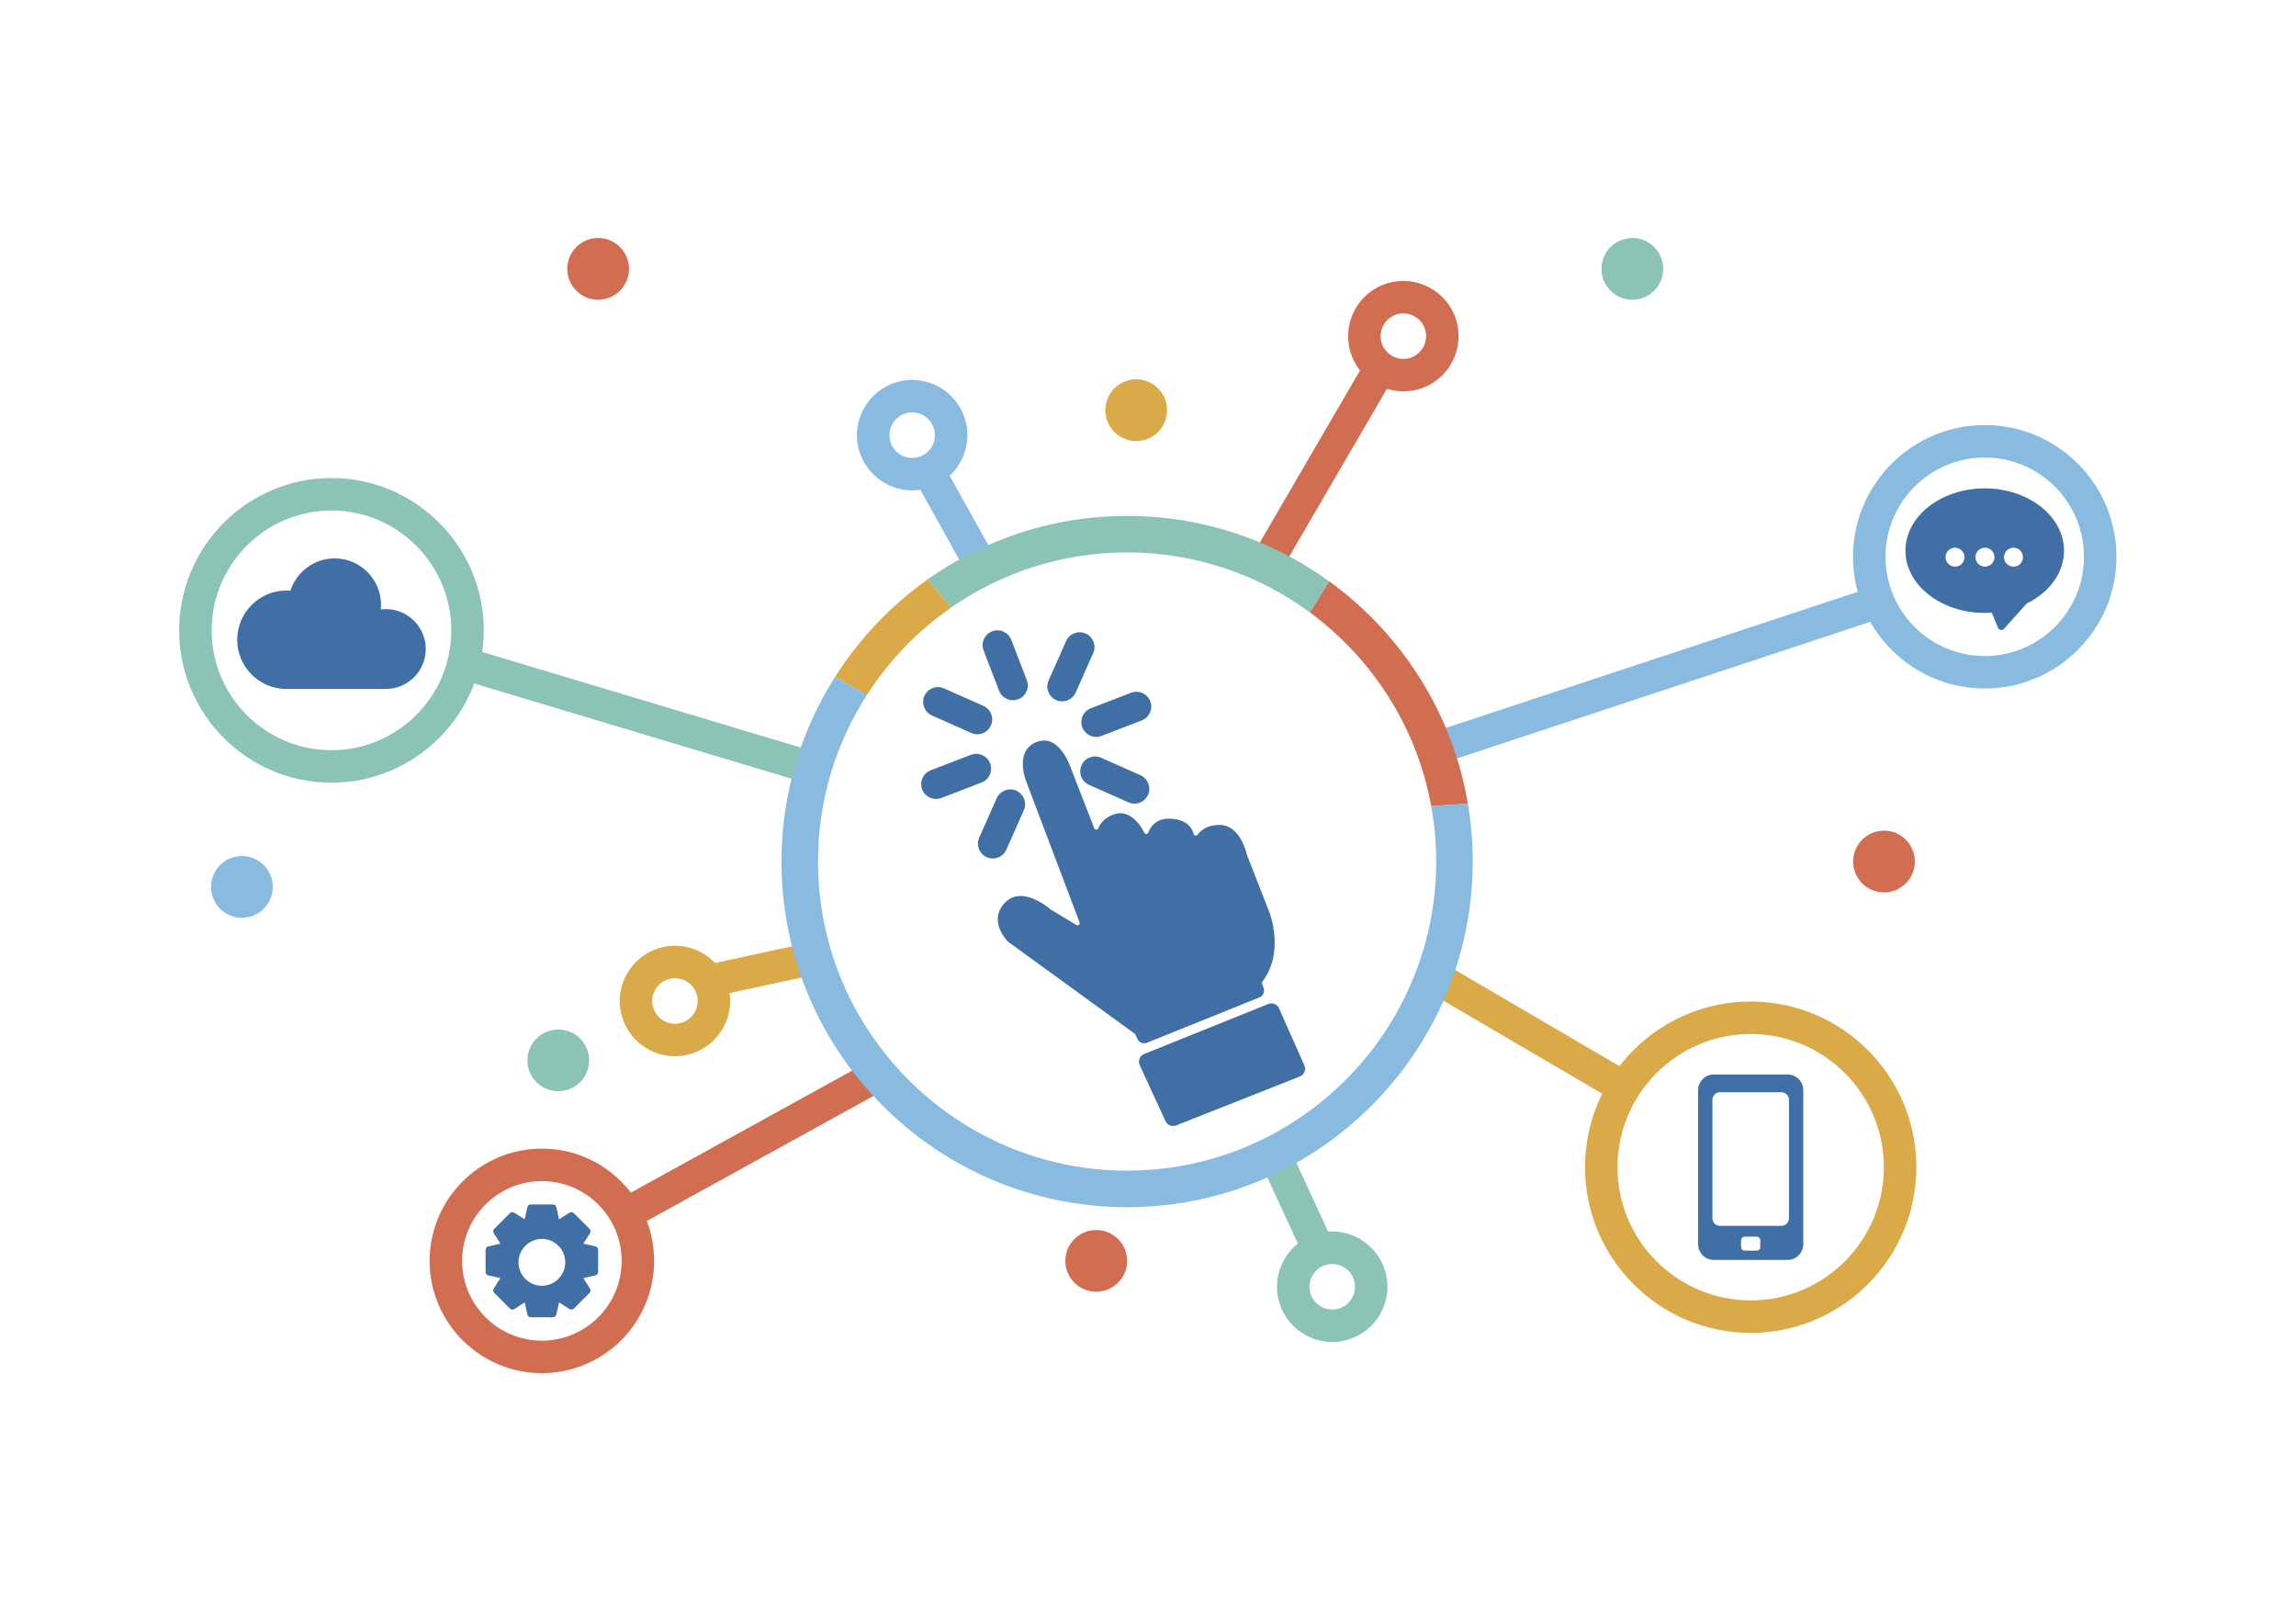 <?xml version="1.0" encoding="UTF-8" standalone="no"?>
<!DOCTYPE svg PUBLIC "-//W3C//DTD SVG 1.1//EN" "http://www.w3.org/Graphics/SVG/1.1/DTD/svg11.dtd">
<svg width="100%" height="100%" viewBox="0 0 4167 2924" version="1.1" xmlns="http://www.w3.org/2000/svg" xmlns:xlink="http://www.w3.org/1999/xlink" xml:space="preserve" xmlns:serif="http://www.serif.com/" style="fill-rule:evenodd;clip-rule:evenodd;stroke-linejoin:round;stroke-miterlimit:2;">
    <g transform="matrix(1,0,0,1,8.478,51.407)">
        <g transform="matrix(2.344,0,0,2.344,-116.95,95.499)">
            <path d="M1401.79,737.857C1344.92,737.857 1298.66,784.118 1298.66,840.98C1298.66,897.843 1344.92,944.105 1401.79,944.105C1458.65,944.105 1504.91,897.843 1504.91,840.98C1504.91,784.118 1458.65,737.857 1401.79,737.857ZM1401.79,969.254C1331.06,969.254 1273.51,911.711 1273.51,840.98C1273.51,770.251 1331.06,712.708 1401.79,712.708C1472.52,712.708 1530.06,770.251 1530.06,840.98C1530.06,911.711 1472.52,969.254 1401.79,969.254Z" style="fill:rgb(218,170,73);fill-rule:nonzero;"/>
        </g>
        <g transform="matrix(2.344,0,0,2.344,-116.95,95.499)">
            <path d="M1583,291.545C1540.63,291.545 1506.16,326.018 1506.16,368.391C1506.16,410.765 1540.63,445.238 1583,445.238C1625.38,445.238 1659.85,410.765 1659.85,368.391C1659.85,326.018 1625.38,291.545 1583,291.545ZM1583,470.387C1526.76,470.387 1481.01,424.632 1481.01,368.391C1481.01,312.151 1526.76,266.396 1583,266.396C1639.25,266.396 1685,312.151 1685,368.391C1685,424.632 1639.25,470.387 1583,470.387Z" style="fill:rgb(137,187,225);fill-rule:nonzero;"/>
        </g>
        <g transform="matrix(2.344,0,0,2.344,-116.95,95.499)">
            <path d="M302.929,332.581C251.771,332.581 210.148,374.203 210.148,425.361C210.148,476.52 251.771,518.141 302.929,518.141C354.088,518.141 395.708,476.52 395.708,425.361C395.708,374.203 354.088,332.581 302.929,332.581ZM302.929,543.29C237.902,543.29 185,490.388 185,425.361C185,360.335 237.902,307.432 302.929,307.432C367.954,307.432 420.856,360.335 420.856,425.361C420.856,490.388 367.954,543.29 302.929,543.29Z" style="fill:rgb(139,195,182);fill-rule:nonzero;"/>
        </g>
        <g transform="matrix(2.344,0,0,2.344,-116.95,95.499)">
            <path d="M465.834,851.748C431.778,851.748 404.072,879.454 404.072,913.51C404.072,947.566 431.778,975.272 465.834,975.272C499.891,975.272 527.597,947.566 527.597,913.51C527.597,879.454 499.891,851.748 465.834,851.748ZM465.834,1000.42C417.911,1000.42 378.923,961.433 378.923,913.51C378.923,865.587 417.911,826.599 465.834,826.599C513.757,826.599 552.745,865.587 552.745,913.51C552.745,961.433 513.757,1000.42 465.834,1000.42Z" style="fill:rgb(209,110,82);fill-rule:nonzero;"/>
        </g>
        <g transform="matrix(2.344,0,0,2.344,-116.95,95.499)">
            <path d="M568.871,694.688C559.159,694.688 551.259,702.588 551.259,712.3C551.259,722.012 559.159,729.912 568.871,729.912C578.582,729.912 586.483,722.012 586.483,712.3C586.483,702.588 578.582,694.688 568.871,694.688ZM568.871,755.061C545.292,755.061 526.109,735.878 526.109,712.3C526.109,688.721 545.292,669.539 568.871,669.539C592.449,669.539 611.632,688.721 611.632,712.3C611.632,735.878 592.449,755.061 568.871,755.061Z" style="fill:rgb(218,170,73);fill-rule:nonzero;"/>
        </g>
        <g transform="matrix(2.344,0,0,2.344,-116.95,95.499)">
            <path d="M257.48,623.982C257.48,637.182 246.78,647.883 233.58,647.883C220.38,647.883 209.679,637.182 209.679,623.982C209.679,610.782 220.38,600.081 233.58,600.081C246.78,600.081 257.48,610.782 257.48,623.982Z" style="fill:rgb(137,187,225);fill-rule:nonzero;"/>
        </g>
        <g transform="matrix(2.344,0,0,2.344,-116.95,95.499)">
            <path d="M918.958,913.511C918.958,926.711 908.257,937.412 895.057,937.412C881.856,937.412 871.155,926.711 871.155,913.511C871.155,900.311 881.856,889.609 895.057,889.609C908.257,889.609 918.958,900.311 918.958,913.511Z" style="fill:rgb(209,110,82);fill-rule:nonzero;"/>
        </g>
        <g transform="matrix(2.344,0,0,2.344,-116.95,95.499)">
            <path d="M1528.9,604.336C1528.9,617.537 1518.2,628.237 1505,628.237C1491.8,628.237 1481.1,617.537 1481.1,604.336C1481.1,591.136 1491.8,580.435 1505,580.435C1518.2,580.435 1528.9,591.136 1528.9,604.336Z" style="fill:rgb(209,110,82);fill-rule:nonzero;"/>
        </g>
        <g transform="matrix(2.344,0,0,2.344,-116.95,95.499)">
            <path d="M1334.06,145.479C1334.06,158.68 1323.36,169.381 1310.16,169.381C1296.96,169.381 1286.26,158.68 1286.26,145.479C1286.26,132.28 1296.96,121.579 1310.16,121.579C1323.36,121.579 1334.06,132.28 1334.06,145.479Z" style="fill:rgb(139,195,182);fill-rule:nonzero;"/>
        </g>
        <g transform="matrix(2.344,0,0,2.344,-116.95,95.499)">
            <path d="M533.301,145.479C533.301,158.68 522.599,169.381 509.399,169.381C496.199,169.381 485.498,158.68 485.498,145.479C485.498,132.28 496.199,121.579 509.399,121.579C522.599,121.579 533.301,132.28 533.301,145.479Z" style="fill:rgb(209,110,82);fill-rule:nonzero;"/>
        </g>
        <g transform="matrix(2.344,0,0,2.344,-116.95,95.499)">
            <path d="M949.93,254.903C949.93,268.103 939.229,278.804 926.029,278.804C912.829,278.804 902.128,268.103 902.128,254.903C902.128,241.703 912.829,231.002 926.029,231.002C939.229,231.002 949.93,241.703 949.93,254.903Z" style="fill:rgb(218,170,73);fill-rule:nonzero;"/>
        </g>
        <g transform="matrix(2.344,0,0,2.344,-116.95,95.499)">
            <path d="M502.448,758.272C502.448,771.472 491.747,782.173 478.547,782.173C465.347,782.173 454.646,771.472 454.646,758.272C454.646,745.072 465.347,734.371 478.547,734.371C491.747,734.371 502.448,745.072 502.448,758.272Z" style="fill:rgb(139,195,182);fill-rule:nonzero;"/>
        </g>
        <g transform="matrix(2.344,0,0,2.344,-116.95,95.499)">
            <path d="M1077.79,915.937C1068.07,915.937 1060.17,923.837 1060.17,933.549C1060.17,943.261 1068.07,951.161 1077.79,951.161C1087.5,951.161 1095.4,943.261 1095.4,933.549C1095.4,923.837 1087.5,915.937 1077.79,915.937ZM1077.79,976.31C1054.21,976.31 1035.03,957.127 1035.03,933.549C1035.03,909.971 1054.21,890.788 1077.79,890.788C1101.36,890.788 1120.55,909.971 1120.55,933.549C1120.55,957.127 1101.36,976.31 1077.79,976.31Z" style="fill:rgb(139,195,182);fill-rule:nonzero;"/>
        </g>
        <g transform="matrix(2.344,0,0,2.344,-116.95,95.499)">
            <path d="M1297.46,790.284L1150.06,704.009L1162.76,682.305L1310.16,768.579L1297.46,790.284Z" style="fill:rgb(218,170,73);fill-rule:nonzero;"/>
        </g>
        <g transform="matrix(2.344,0,0,2.344,-116.95,95.499)">
            <path d="M1157.32,530.175L1149.43,506.297L1489.64,393.863L1497.53,417.741L1157.32,530.175Z" style="fill:rgb(137,187,225);fill-rule:nonzero;"/>
        </g>
        <g transform="matrix(2.344,0,0,2.344,-116.95,95.499)">
            <path d="M672.331,544.181L401.548,462.935L408.774,438.847L679.559,520.093L672.331,544.181Z" style="fill:rgb(139,195,182);fill-rule:nonzero;"/>
        </g>
        <g transform="matrix(2.344,0,0,2.344,-116.95,95.499)">
            <path d="M597.445,709.118L592.136,684.537L673.29,667.009L678.599,691.59L597.445,709.118Z" style="fill:rgb(218,170,73);fill-rule:nonzero;"/>
        </g>
        <g transform="matrix(2.344,0,0,2.344,-116.95,95.499)">
            <path d="M536.807,888.257L524.662,866.233L720.446,758.272L732.591,780.295L536.807,888.257Z" style="fill:rgb(209,110,82);fill-rule:nonzero;"/>
        </g>
        <g transform="matrix(2.344,0,0,2.344,-116.95,95.499)">
            <path d="M1055.12,908.634L1021.64,836.104L1044.47,825.562L1077.96,898.092L1055.12,908.634Z" style="fill:rgb(139,195,182);fill-rule:nonzero;"/>
        </g>
        <g transform="matrix(2.344,0,0,2.344,-116.95,95.499)">
            <path d="M753.871,291.812C763.555,291.082 770.839,282.61 770.109,272.926C769.379,263.242 760.906,255.958 751.223,256.688C741.538,257.418 734.254,265.89 734.984,275.574C735.715,285.259 744.187,292.542 753.871,291.812ZM749.331,231.61C772.844,229.837 793.414,247.523 795.187,271.035C796.959,294.547 779.273,315.117 755.762,316.89C732.25,318.663 711.68,300.977 709.907,277.465C708.134,253.954 725.819,233.383 749.331,231.61Z" style="fill:rgb(137,187,225);fill-rule:nonzero;"/>
        </g>
        <g transform="matrix(2.344,0,0,2.344,-116.95,95.499)">
            <path d="M777.018,297.392L815.861,367.198L793.885,379.428L755.041,309.62L777.018,297.392Z" style="fill:rgb(137,187,225);fill-rule:nonzero;"/>
        </g>
        <g transform="matrix(2.344,0,0,2.344,-116.95,95.499)">
            <path d="M1118.23,207.402C1123.65,215.462 1134.61,217.613 1142.67,212.196C1150.73,206.78 1152.89,195.816 1147.47,187.755C1142.05,179.694 1131.09,177.543 1123.03,182.96C1114.97,188.377 1112.82,199.341 1118.23,207.402ZM1168.34,173.728C1181.49,193.298 1176.27,219.919 1156.7,233.07C1137.13,246.221 1110.51,240.999 1097.36,221.429C1084.21,201.858 1089.43,175.238 1109,162.086C1128.57,148.936 1155.19,154.158 1168.34,173.728Z" style="fill:rgb(209,110,82);fill-rule:nonzero;"/>
        </g>
        <g transform="matrix(2.344,0,0,2.344,-116.95,95.499)">
            <path d="M1124.81,230.285L1038.86,377.883L1017.38,364.811L1103.33,217.212L1124.81,230.285Z" style="fill:rgb(209,110,82);fill-rule:nonzero;"/>
        </g>
        <g transform="matrix(2.344,0,0,2.344,-116.95,95.499)">
            <path d="M1154.42,561.464L1182.79,559.457C1170.82,488.882 1131.12,427.626 1075.34,387.313L1060.46,411.454C1108.76,446.987 1143.3,500.197 1154.42,561.464Z" style="fill:rgb(209,110,82);fill-rule:nonzero;"/>
        </g>
        <g transform="matrix(2.344,0,0,2.344,-116.95,95.499)">
            <path d="M918.958,365.018C971.859,365.018 1020.8,382.277 1060.46,411.454L1075.34,387.313C1031.33,355.5 977.298,336.726 918.958,336.726C861.466,336.726 808.152,354.953 764.486,385.927L782.716,407.701C821.409,380.809 868.37,365.018 918.958,365.018Z" style="fill:rgb(139,195,182);fill-rule:nonzero;"/>
        </g>
        <g transform="matrix(2.344,0,0,2.344,-116.95,95.499)">
            <path d="M782.716,407.701L764.486,385.927C735.988,406.142 711.621,431.801 692.863,461.355L717.375,475.535C734.485,448.856 756.724,425.765 782.716,407.701Z" style="fill:rgb(218,170,73);fill-rule:nonzero;"/>
        </g>
        <g transform="matrix(2.344,0,0,2.344,-116.95,95.499)">
            <path d="M1182.79,559.457L1154.42,561.464C1156.95,575.378 1158.28,589.705 1158.28,604.337C1158.28,736.297 1050.92,843.654 918.958,843.654C786.997,843.654 679.64,736.297 679.64,604.337C679.64,556.944 693.511,512.744 717.375,475.535L692.863,461.355C666.594,502.745 651.348,551.789 651.348,604.337C651.348,751.897 771.396,871.946 918.958,871.946C1066.52,871.946 1186.57,751.897 1186.57,604.337C1186.57,589.045 1185.26,574.054 1182.79,559.457Z" style="fill:rgb(137,187,225);fill-rule:nonzero;"/>
        </g>
        <g transform="matrix(2.344,0,0,2.344,-116.95,95.499)">
            <path d="M465.768,932.796L465.751,932.796L465.505,932.785C455.696,932.61 447.717,924.475 447.717,914.649C447.717,904.825 455.692,896.688 465.496,896.512C465.605,896.51 465.715,896.506 465.817,896.499L465.88,896.494C475.849,896.521 483.949,904.654 483.949,914.649C483.949,924.655 475.832,932.796 465.768,932.796ZM509.396,904.86C509.396,903.612 508.546,902.551 507.333,902.283L497.946,900.181L503.104,892.042C503.771,890.989 503.621,889.638 502.741,888.76L490.535,876.532C489.676,875.673 488.253,875.524 487.252,876.169L479.136,881.331L477.038,871.929C476.768,870.712 475.709,869.862 474.462,869.862L457.204,869.862C455.956,869.862 454.896,870.712 454.628,871.927L452.53,881.332L444.42,876.173C443.401,875.517 441.987,875.673 441.129,876.532L428.925,888.763C428.05,889.643 427.9,890.989 428.564,892.043L433.722,900.181L424.335,902.283C423.118,902.554 422.27,903.614 422.27,904.863L422.272,922.156C422.272,923.403 423.122,924.464 424.336,924.733L433.723,926.835L428.565,934.976C427.898,936.026 428.047,937.374 428.926,938.256L441.13,950.481C441.982,951.343 443.397,951.496 444.415,950.848L452.532,945.685L454.63,955.088C454.897,956.289 455.98,957.159 457.206,957.159L457.207,957.159L474.465,957.155C475.714,957.155 476.774,956.303 477.04,955.089L479.138,945.685L487.256,950.849C488.278,951.498 489.693,951.337 490.539,950.484L502.737,938.258C503.605,937.395 503.761,936.013 503.104,934.974L497.947,926.835L507.332,924.73C508.549,924.46 509.399,923.4 509.399,922.153L509.396,904.86Z" style="fill:rgb(63,111,164);fill-rule:nonzero;"/>
        </g>
        <g transform="matrix(2.344,0,0,2.344,-116.95,95.499)">
            <path d="M1605.28,376.038C1601.23,376.038 1597.94,372.746 1597.94,368.698C1597.94,364.651 1601.23,361.359 1605.28,361.359C1609.32,361.359 1612.61,364.651 1612.61,368.698C1612.61,372.746 1609.32,376.038 1605.28,376.038ZM1583.17,376.038C1579.12,376.038 1575.83,372.746 1575.83,368.698C1575.83,364.651 1579.12,361.359 1583.17,361.359C1587.22,361.359 1590.51,364.651 1590.51,368.698C1590.51,372.746 1587.22,376.038 1583.17,376.038ZM1560,376.038C1555.95,376.038 1552.66,372.746 1552.66,368.698C1552.66,364.651 1555.95,361.359 1560,361.359C1564.04,361.359 1567.33,364.651 1567.33,368.698C1567.33,372.746 1564.04,376.038 1560,376.038ZM1583,315.427C1549.15,315.427 1521.61,337.061 1521.61,363.65C1521.61,390.239 1549.15,411.871 1583,411.871C1584.78,411.871 1586.6,411.805 1588.45,411.674L1593.27,423.333C1593.64,424.233 1594.43,424.864 1595.36,425.014C1595.52,425.046 1595.69,425.06 1595.85,425.06C1596.65,425.06 1597.41,424.721 1597.93,424.133L1615.51,404.573C1633.61,395.707 1644.4,380.424 1644.4,363.65C1644.4,337.061 1616.86,315.427 1583,315.427Z" style="fill:rgb(63,111,164);fill-rule:nonzero;"/>
        </g>
        <g transform="matrix(2.344,0,0,2.344,-116.95,95.499)">
            <path d="M934.337,744.643L1021.41,709.529C1024.28,708.375 1025.71,705.163 1024.67,702.257L1023.45,698.863C1023.26,698.332 1023.37,697.742 1023.71,697.293C1041.2,674.397 1029.25,643.908 1029.25,643.908L1011.71,599.075C1011.68,598.988 1011.67,598.948 1011.64,598.861C1011.31,597.322 1006.4,575.978 990.483,575.978C981.282,575.978 976.205,579.991 973.514,583.543C972.623,584.72 970.802,584.427 970.46,582.991C969.362,578.388 965.73,572.572 954.59,571.312C942.223,569.911 937.289,576.855 935.351,581.885C934.831,583.232 932.918,583.339 932.291,582.039C928.294,573.748 919.771,564.134 909.006,567.722C901.614,570.186 898.223,574.939 896.674,578.557C896.067,579.974 894.086,579.986 893.526,578.55L875.625,532.547C875.625,532.547 867.011,504.909 849.063,511.729C831.117,518.548 840.809,542.238 840.809,542.238L882.142,651.425C882.712,652.933 881.057,654.312 879.677,653.478L859.959,641.556C859.879,641.5 859.835,641.468 859.755,641.412C858.326,640.166 837.465,622.418 824.298,636.278C811.18,650.087 825.62,665.225 826.743,666.36C826.813,666.419 826.853,666.451 826.922,666.51L924.804,737.599C924.987,737.821 925.161,738.032 925.345,738.253L926.984,741.752C928.279,744.515 931.507,745.784 934.337,744.643Z" style="fill:rgb(63,111,164);fill-rule:nonzero;"/>
        </g>
        <g transform="matrix(2.344,0,0,2.344,-116.95,95.499)">
            <path d="M1056.21,762.147L1036.59,717.992C1035.18,714.817 1031.5,713.329 1028.28,714.627L932.187,753.32C928.765,754.697 927.192,758.657 928.736,762.007L948.708,805.335C950.142,808.445 953.756,809.894 956.941,808.634L1052.69,770.769C1056.1,769.419 1057.7,765.5 1056.21,762.147Z" style="fill:rgb(63,111,164);fill-rule:nonzero;"/>
        </g>
        <g transform="matrix(2.344,0,0,2.344,-116.95,95.499)">
            <path d="M819.853,472.104C821.608,476.669 825.96,479.468 830.573,479.468C831.944,479.468 833.341,479.215 834.698,478.694C840.617,476.417 843.567,469.765 841.288,463.849L829.289,432.694C827.012,426.772 820.363,423.822 814.443,426.104C808.524,428.381 805.574,435.033 807.854,440.95L819.853,472.104Z" style="fill:rgb(63,111,164);fill-rule:nonzero;"/>
        </g>
        <g transform="matrix(2.344,0,0,2.344,-116.95,95.499)">
            <path d="M767.85,491.268L798.364,504.817C799.879,505.49 801.461,505.81 803.02,505.81C807.419,505.81 811.62,503.264 813.523,498.979C816.099,493.18 813.484,486.394 807.686,483.82L777.171,470.27C771.383,467.69 764.592,470.304 762.012,476.108C759.438,481.907 762.051,488.693 767.85,491.268Z" style="fill:rgb(63,111,164);fill-rule:nonzero;"/>
        </g>
        <g transform="matrix(2.344,0,0,2.344,-116.95,95.499)">
            <path d="M929.336,537.531L898.818,523.981C893.024,521.401 886.232,524.015 883.658,529.819C881.084,535.618 883.698,542.404 889.497,544.979L920.015,558.528C921.529,559.201 923.11,559.521 924.67,559.521C929.069,559.521 933.272,556.975 935.174,552.69C937.748,546.891 935.135,540.105 929.336,537.531Z" style="fill:rgb(63,111,164);fill-rule:nonzero;"/>
        </g>
        <g transform="matrix(2.344,0,0,2.344,-116.95,95.499)">
            <path d="M812.894,528.294C810.613,522.377 803.965,519.421 798.045,521.704L766.885,533.7C760.966,535.977 758.016,542.623 760.293,548.545C762.051,553.105 766.403,555.909 771.016,555.909C772.387,555.909 773.783,555.657 775.141,555.135L806.301,543.139C812.22,540.862 815.17,534.216 812.894,528.294Z" style="fill:rgb(63,111,164);fill-rule:nonzero;"/>
        </g>
        <g transform="matrix(2.344,0,0,2.344,-116.95,95.499)">
            <path d="M884.289,500.504C886.048,505.064 890.399,507.868 895.013,507.868C896.384,507.868 897.78,507.616 899.138,507.094L930.298,495.098C936.217,492.821 939.167,486.175 936.89,480.253C934.61,474.336 927.967,471.392 922.042,473.663L890.882,485.659C884.963,487.936 882.013,494.582 884.289,500.504Z" style="fill:rgb(63,111,164);fill-rule:nonzero;"/>
        </g>
        <g transform="matrix(2.344,0,0,2.344,-116.95,95.499)">
            <path d="M825.461,595.139L839.011,564.625C841.585,558.826 838.972,552.04 833.173,549.465C827.379,546.891 820.591,549.499 818.014,555.303L804.464,585.818C801.89,591.617 804.503,598.403 810.302,600.978C811.816,601.65 813.397,601.97 814.957,601.97C819.356,601.97 823.558,599.424 825.461,595.139Z" style="fill:rgb(63,111,164);fill-rule:nonzero;"/>
        </g>
        <g transform="matrix(2.344,0,0,2.344,-116.95,95.499)">
            <path d="M864.013,479.333C865.527,480.006 867.111,480.326 868.668,480.326C873.07,480.326 877.271,477.779 879.172,473.495L892.719,442.975C895.293,437.175 892.677,430.389 886.881,427.815C881.082,425.235 874.293,427.854 871.722,433.653L858.175,464.174C855.601,469.973 858.217,476.759 864.013,479.333Z" style="fill:rgb(63,111,164);fill-rule:nonzero;"/>
        </g>
        <g transform="matrix(2.344,0,0,2.344,-116.95,95.499)">
            <path d="M1425.58,886.399L1378,886.399C1374.76,886.399 1372.14,883.778 1372.14,880.544L1372.14,788.8C1372.14,785.567 1374.76,782.946 1378,782.946L1425.58,782.946C1428.81,782.946 1431.43,785.567 1431.43,788.8L1431.43,880.544C1431.43,883.778 1428.81,886.399 1425.58,886.399ZM1409.25,902.694C1409.25,904.312 1407.95,905.621 1406.33,905.621L1397.25,905.621C1395.63,905.621 1394.32,904.312 1394.32,902.694L1394.32,897.685C1394.32,896.068 1395.63,894.761 1397.25,894.761L1406.33,894.761C1407.95,894.761 1409.25,896.068 1409.25,897.685L1409.25,902.694ZM1430.49,769.213L1373.09,769.213C1366.45,769.213 1361.07,774.708 1361.07,781.483L1361.07,900.476C1361.07,907.252 1366.45,912.749 1373.09,912.749L1430.49,912.749C1437.13,912.749 1442.5,907.252 1442.5,900.476L1442.5,781.483C1442.5,774.708 1437.13,769.213 1430.49,769.213Z" style="fill:rgb(63,111,164);fill-rule:nonzero;"/>
        </g>
        <g transform="matrix(2.344,0,0,2.344,-116.95,95.499)">
            <path d="M344.994,408.891C343.702,408.891 342.395,408.974 341.091,409.141C341.227,407.893 341.294,406.715 341.294,405.576C341.294,385.765 325.177,369.646 305.364,369.646C289.752,369.646 275.872,379.869 271.16,394.67C270.066,394.575 269.039,394.526 268.044,394.526C247.03,394.526 229.935,411.622 229.935,432.636C229.935,453.649 247.03,470.747 268.044,470.747L344.994,470.747C362.049,470.747 375.923,456.872 375.923,439.818C375.923,422.765 362.049,408.891 344.994,408.891Z" style="fill:rgb(63,111,164);fill-rule:nonzero;"/>
        </g>
    </g>
</svg>
